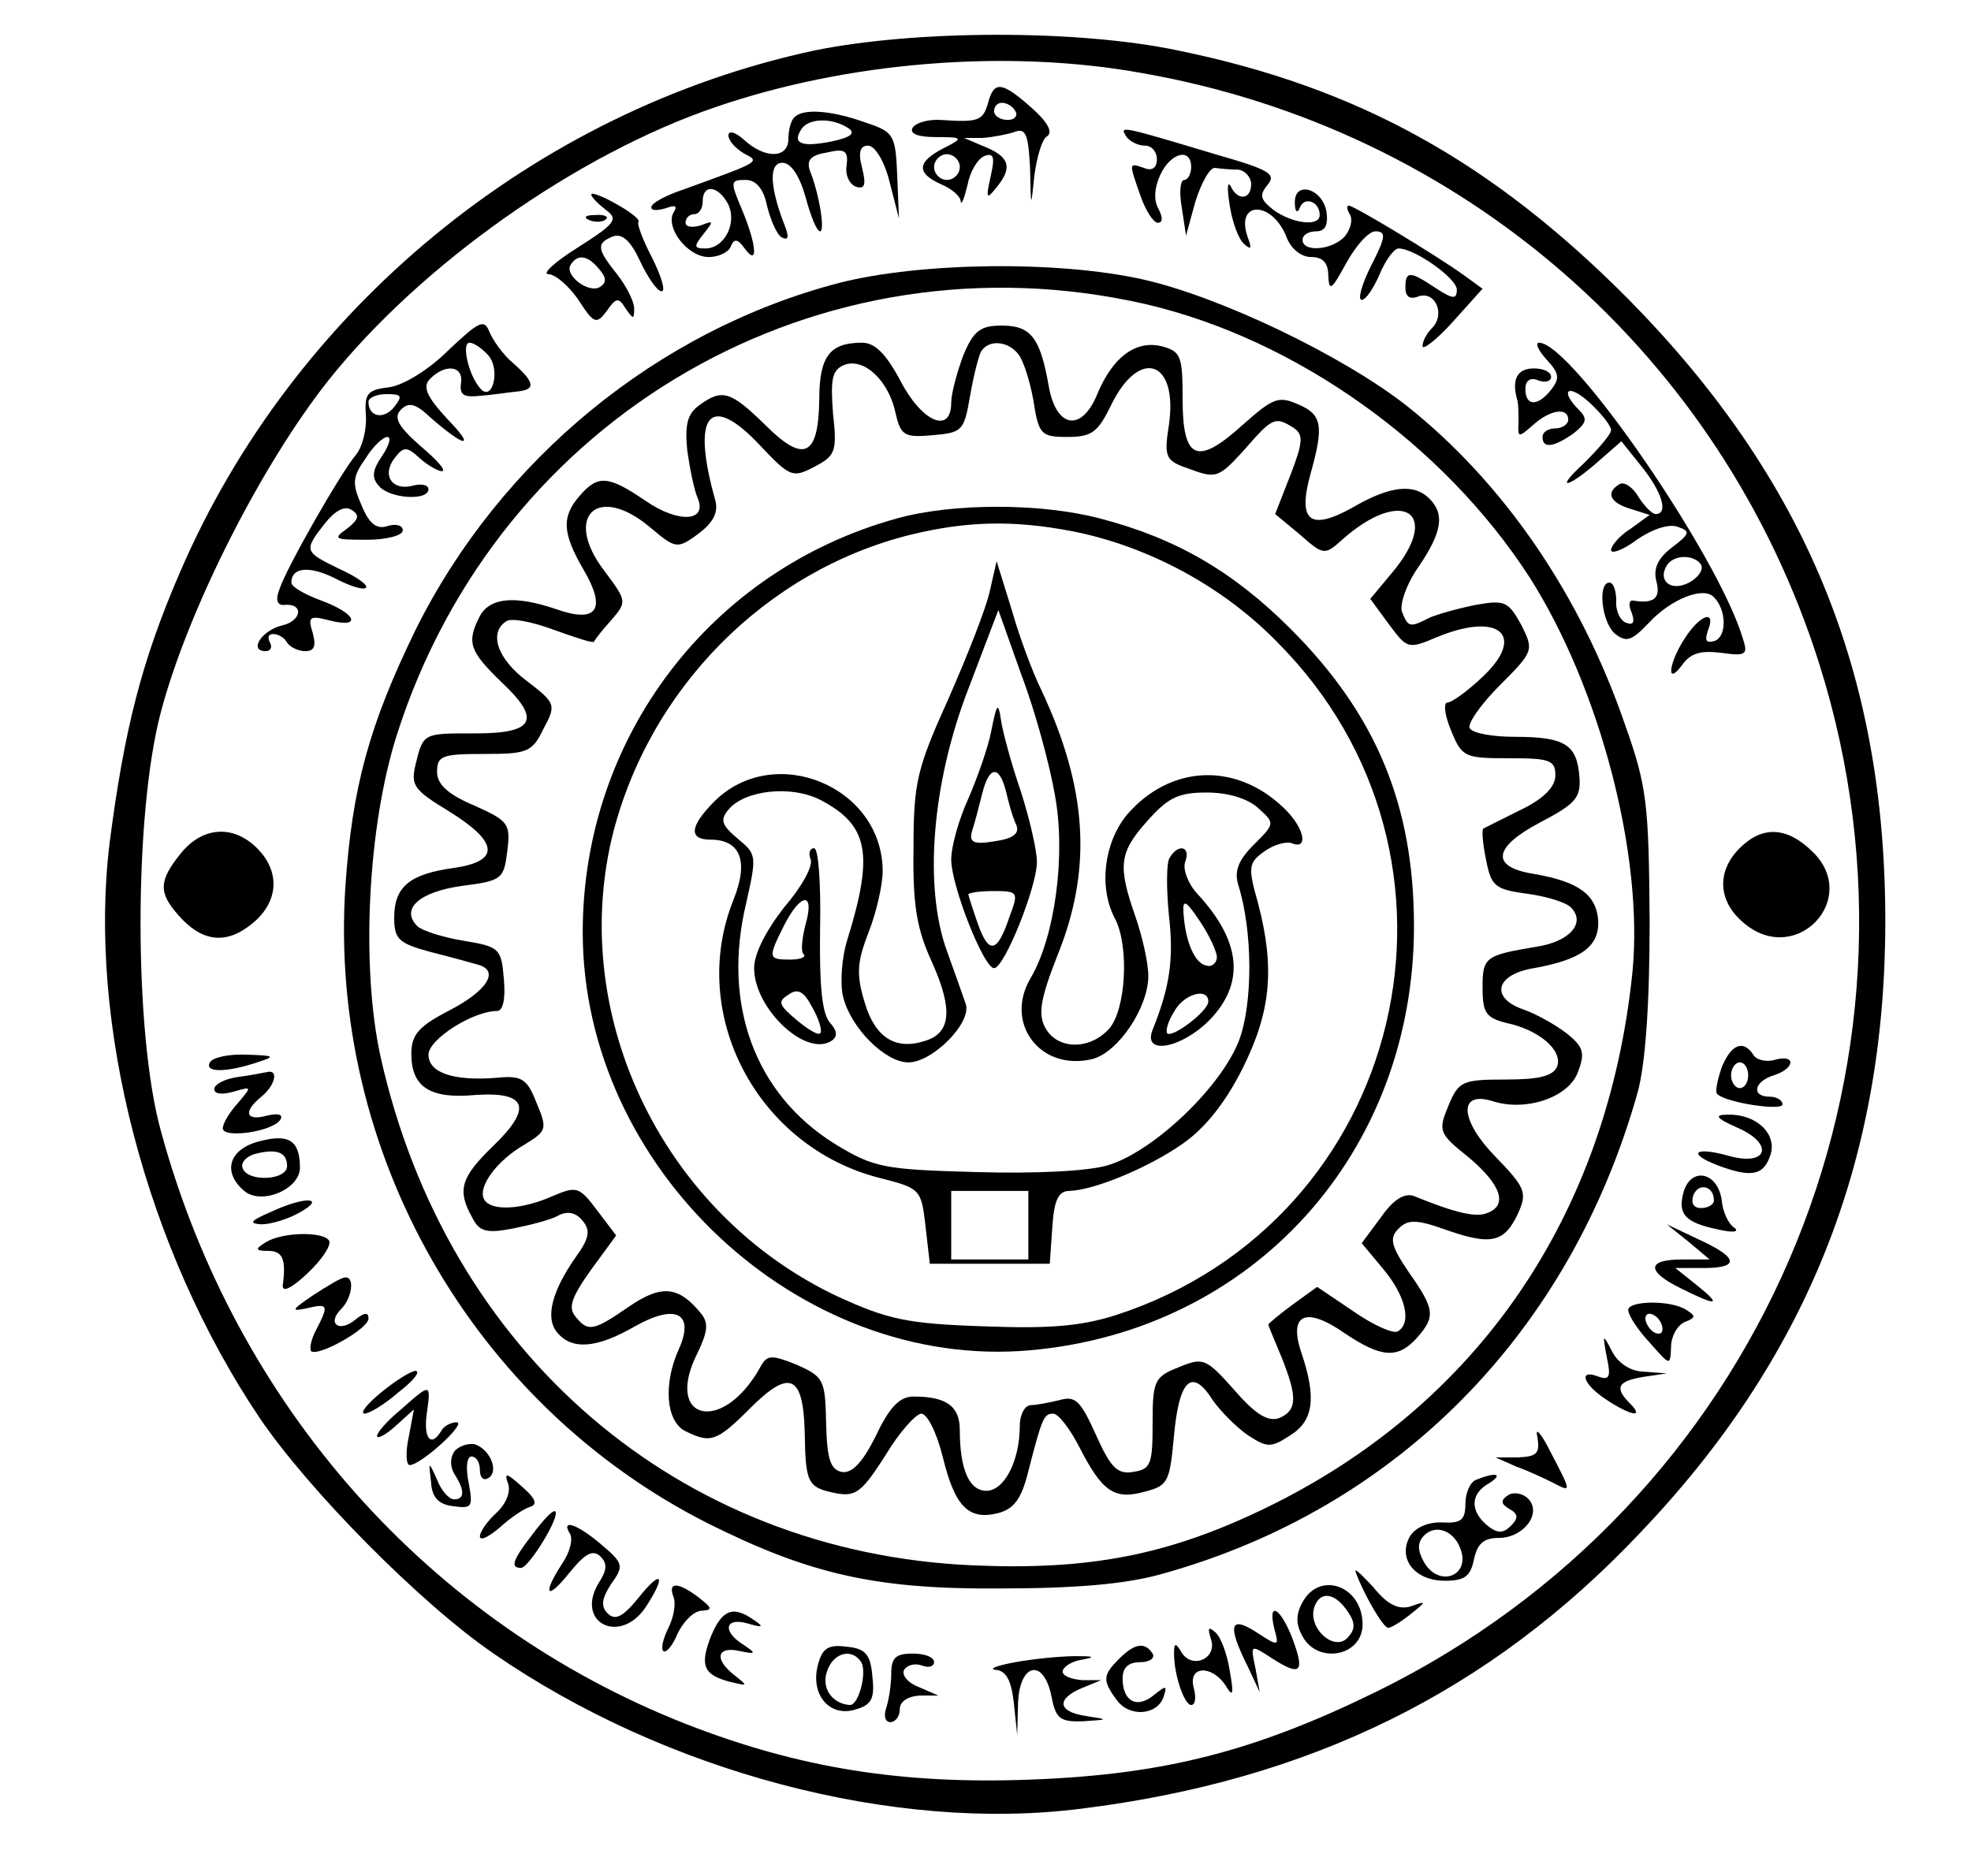 <?xml version="1.0" standalone="no"?>
<!DOCTYPE svg PUBLIC "-//W3C//DTD SVG 20010904//EN"
 "http://www.w3.org/TR/2001/REC-SVG-20010904/DTD/svg10.dtd">
<svg version="1.0" xmlns="http://www.w3.org/2000/svg"
 width="230pt" height="219pt" viewBox="0 0 230 219"
 preserveAspectRatio="xMidYMid meet">

<g transform="translate(0,219) scale(0.1,-0.1)"
fill="#000000" stroke="none">
<path d="M950 2131 c-326 -70 -608 -302 -740 -609 -45 -104 -65 -184 -82 -315
-26 -211 42 -474 175 -672 57 -84 187 -216 273 -275 200 -138 467 -209 686
-181 266 33 476 136 651 321 195 204 287 434 287 715 0 291 -94 517 -300 726
-159 160 -315 247 -525 290 -118 25 -308 24 -425 0z m381 -26 c375 -65 678
-329 792 -690 149 -473 -70 -981 -518 -1200 -141 -69 -246 -96 -400 -102 -151
-6 -272 13 -405 65 -300 118 -525 372 -612 691 -32 114 -32 372 0 491 32 120
118 289 196 387 107 134 289 263 451 318 154 53 340 68 496 40z"/>
<path d="M1153 2070 c-6 -21 -11 -23 -55 -20 -14 1 -29 -3 -33 -9 -4 -7 6 -11
27 -11 32 0 33 -1 9 -13 -31 -16 -32 -29 -3 -42 12 -5 23 -14 23 -20 1 -5 4 3
8 19 3 16 12 31 20 34 11 4 12 -2 7 -24 -6 -27 -5 -28 9 -10 17 22 12 34 -19
46 l-21 9 22 0 c12 1 28 4 37 7 13 5 16 -3 18 -42 1 -48 1 -48 5 -9 3 22 9 43
15 46 7 5 0 17 -18 33 -35 31 -44 32 -51 6z m32 -10 c3 -5 -1 -10 -9 -10 -9 0
-16 5 -16 10 0 6 4 10 9 10 6 0 13 -4 16 -10z m-65 -65 c0 -8 -7 -15 -15 -15
-8 0 -15 7 -15 15 0 8 7 15 15 15 8 0 15 -7 15 -15z"/>
<path d="M927 2053 c-4 -3 -7 -15 -7 -25 0 -23 -27 -24 -52 -1 -10 9 -18 11
-18 5 0 -6 8 -15 18 -21 19 -10 21 -9 -70 -42 -21 -7 -38 -16 -38 -21 0 -4 7
-4 17 -1 11 4 14 3 9 -5 -10 -17 16 -52 41 -52 12 0 24 6 26 13 4 9 8 8 16 -3
16 -22 14 4 -3 45 -14 33 -14 35 4 35 12 0 21 -10 25 -30 4 -16 11 -33 17 -37
8 -4 9 0 4 13 -18 46 -19 74 -3 74 10 0 20 -15 27 -40 6 -22 13 -40 17 -40 6
0 -1 44 -12 71 -4 12 1 18 20 21 21 5 25 2 23 -15 -2 -11 3 -22 11 -25 10 -3
12 2 7 22 -5 19 -2 26 7 26 8 0 19 -18 25 -42 l11 -43 -2 50 c-2 48 -4 51 -37
62 -39 14 -73 17 -83 6z m62 -12 c10 -6 5 -11 -18 -16 -35 -7 -47 -3 -36 14 8
13 35 14 54 2z m-140 -88 c12 -22 -3 -53 -26 -53 -13 0 -14 2 -2 17 12 15 12
16 -3 10 -10 -3 -18 -2 -18 3 0 6 5 10 10 10 6 0 10 7 10 15 0 20 17 19 29 -2z"/>
<path d="M1314 2031 c4 -6 14 -11 22 -11 8 0 14 -7 14 -16 0 -10 -6 -14 -15
-10 -18 6 -18 7 -4 -33 6 -17 15 -31 20 -31 6 0 6 6 1 16 -6 10 -5 25 2 40 12
26 36 32 36 9 0 -8 -4 -15 -8 -15 -5 0 -6 -15 -3 -32 l5 -33 11 40 c7 22 17
40 23 39 7 -1 19 -2 27 -2 8 -1 15 -9 15 -17 0 -18 -16 -20 -24 -2 -4 6 -4 -4
-1 -23 3 -19 10 -39 17 -45 8 -7 9 -5 4 8 -15 43 28 43 45 1 5 -14 17 -24 29
-24 14 0 20 -7 20 -22 1 -19 4 -16 21 15 11 20 26 37 34 37 13 0 12 -7 -5 -40
-11 -22 -16 -40 -11 -40 5 0 14 14 21 30 7 17 17 30 22 30 19 0 68 -35 68 -48
0 -12 -5 -11 -25 2 -30 20 -35 20 -35 0 0 -10 5 -14 15 -10 20 7 32 -21 16
-37 -6 -6 -11 -15 -11 -21 0 -5 16 7 35 28 l35 39 -22 16 c-32 23 -128 81
-134 81 -3 0 -2 -5 1 -10 4 -6 1 -17 -5 -25 -14 -17 -50 -20 -50 -5 0 6 7 10
16 10 10 0 14 7 12 22 -4 28 -38 38 -37 11 0 -10 3 -13 6 -5 5 13 23 7 23 -9
0 -14 -32 -10 -54 6 -15 12 -17 17 -7 29 11 13 2 18 -61 36 -113 34 -111 33
-104 21z"/>
<path d="M690 1963 c0 -3 8 -11 17 -18 15 -11 11 -16 -33 -44 -27 -17 -42 -31
-34 -31 8 0 24 -14 35 -30 18 -28 21 -29 33 -13 11 16 14 16 22 3 9 -13 10
-13 10 0 0 8 -9 26 -20 40 -24 30 -24 36 -5 44 11 4 21 -5 32 -29 9 -19 20
-35 25 -35 5 0 0 17 -11 39 -11 21 -18 40 -16 42 2 3 -10 12 -26 21 -16 9 -29
14 -29 11z m9 -87 c9 -10 9 -16 1 -21 -13 -8 -42 14 -34 26 8 13 20 11 33 -5z"/>
<path d="M688 1933 c7 -3 16 -2 19 1 4 3 -2 6 -13 5 -11 0 -14 -3 -6 -6z"/>
<path d="M980 1860 c-212 -55 -396 -206 -495 -405 -54 -111 -74 -183 -82 -300
-20 -309 148 -604 423 -743 118 -59 195 -77 339 -76 90 0 149 5 191 17 274 76
476 281 555 562 9 33 14 101 14 200 -1 137 -3 157 -29 230 -52 151 -141 281
-254 371 -75 59 -219 128 -309 148 -99 22 -258 20 -353 -4z m357 -25 c176 -41
348 -164 448 -319 82 -129 133 -324 120 -460 -29 -285 -181 -507 -430 -627
-112 -54 -204 -72 -340 -66 -343 15 -614 248 -691 594 -23 105 -15 268 19 375
119 374 494 590 874 503z"/>
<path d="M1124 1775 c-7 -19 -14 -44 -14 -55 0 -37 -34 -23 -59 25 -17 32 -30
45 -45 45 -38 0 -50 -16 -50 -67 -1 -66 -18 -74 -63 -29 -40 39 -50 43 -77 23
-14 -10 -17 -23 -14 -53 3 -21 8 -46 12 -55 12 -28 -22 -30 -60 -4 -44 30 -56
31 -77 7 -22 -25 -21 -44 4 -87 27 -46 16 -63 -32 -46 -47 16 -77 14 -89 -8
-16 -31 -12 -41 25 -77 47 -44 39 -60 -30 -60 -61 0 -61 1 -70 -36 -6 -25 -2
-30 39 -55 58 -36 60 -58 6 -66 -52 -7 -70 -22 -70 -58 0 -25 5 -30 42 -40 24
-6 49 -13 56 -15 25 -7 11 -30 -33 -53 -37 -19 -45 -29 -45 -51 0 -39 22 -53
75 -48 60 4 67 -15 20 -60 -37 -36 -42 -51 -24 -83 8 -16 16 -19 47 -13 20 4
44 10 53 15 11 6 21 4 29 -6 9 -11 8 -20 -8 -42 -28 -40 -36 -71 -22 -88 17
-21 46 -19 91 7 48 27 70 15 51 -27 -18 -40 -15 -83 7 -95 30 -15 37 -13 76
26 46 46 62 40 64 -26 1 -62 3 -66 37 -73 23 -4 30 2 57 44 16 27 36 49 42 49
7 0 18 -22 25 -50 14 -58 30 -75 65 -66 18 5 27 16 35 49 16 62 18 67 29 67 6
0 19 -17 30 -38 27 -53 41 -63 77 -53 27 7 29 11 34 66 6 65 21 79 45 41 9
-13 28 -32 41 -41 23 -15 27 -15 50 0 27 17 30 44 13 95 -16 46 4 56 50 24 43
-29 62 -30 84 -6 22 25 22 33 -9 77 -21 31 -23 40 -12 51 11 11 21 11 57 -2
52 -18 67 -14 83 21 10 23 8 29 -27 65 -41 42 -44 77 -4 65 39 -13 89 4 100
33 9 23 7 30 -13 46 -13 10 -36 23 -51 28 -39 14 -31 41 13 48 55 10 76 25 75
55 -2 31 -23 46 -75 55 -51 8 -48 31 7 60 42 22 48 29 46 54 -3 37 -17 46 -75
46 -26 0 -49 4 -53 10 -3 5 13 28 35 50 40 40 40 41 25 71 -15 27 -19 29 -53
23 -20 -4 -45 -11 -54 -15 -23 -12 -25 -11 -32 7 -3 8 5 32 19 52 28 41 31 62
13 80 -18 18 -46 15 -89 -10 -50 -28 -65 -17 -50 38 16 57 14 70 -14 82 -23
10 -29 8 -65 -24 -53 -48 -70 -41 -70 30 0 51 -2 56 -25 62 -30 7 -57 -13 -75
-57 -18 -43 -47 -39 -56 9 -10 58 -21 72 -55 72 -25 0 -33 -6 -45 -35z m64 2
c6 -7 14 -32 18 -55 6 -39 9 -42 39 -42 29 0 36 5 52 38 33 67 78 51 67 -24
-6 -39 -4 -42 26 -52 29 -11 33 -9 62 23 33 38 36 39 57 26 12 -8 12 -16 -3
-55 l-18 -46 29 -24 c27 -24 29 -24 48 -7 71 64 119 33 59 -38 l-25 -30 22
-30 c21 -28 22 -29 55 -15 74 31 106 2 53 -47 -17 -16 -35 -29 -40 -29 -5 0
-3 -15 4 -32 13 -32 16 -33 68 -33 47 0 54 -2 54 -20 0 -13 -13 -27 -40 -40
-22 -11 -42 -21 -44 -22 -2 -1 -1 -17 3 -36 6 -31 10 -35 47 -40 23 -3 46 -10
52 -16 18 -18 -1 -40 -40 -46 -60 -10 -63 -12 -63 -48 0 -29 4 -35 28 -41 38
-8 66 -32 59 -51 -5 -11 -21 -15 -60 -15 -51 0 -55 -2 -67 -31 -12 -29 -11
-32 24 -60 38 -32 46 -56 21 -65 -13 -5 -36 0 -85 20 -11 4 -24 -4 -38 -24
l-23 -31 25 -30 c26 -31 34 -63 17 -73 -5 -3 -28 7 -51 23 l-43 29 -29 -21
c-15 -11 -28 -22 -28 -23 0 -1 7 -18 15 -37 19 -47 19 -63 -2 -72 -13 -5 -28
4 -53 33 -33 37 -36 38 -65 26 -28 -11 -30 -16 -30 -65 0 -48 -2 -54 -23 -57
-18 -3 -26 5 -43 43 -18 40 -24 46 -42 41 -12 -3 -28 -6 -34 -6 -7 0 -13 -11
-13 -24 0 -41 -18 -76 -39 -76 -20 0 -31 25 -31 71 0 28 -16 39 -54 39 -16 0
-28 -12 -44 -46 -16 -32 -28 -44 -40 -42 -13 3 -17 15 -18 57 -1 51 -3 54 -34
68 -30 12 -35 12 -43 -3 -44 -79 -113 -62 -73 17 12 25 13 35 4 46 -26 32 -46
34 -84 8 -42 -29 -48 -30 -63 -11 -8 10 -4 22 18 53 l30 41 -22 29 c-21 28
-24 29 -52 17 -36 -16 -72 -18 -80 -4 -8 14 14 45 47 64 26 16 27 18 14 49
-11 28 -17 32 -47 29 -50 -4 -79 6 -79 27 0 18 52 51 80 51 7 0 10 14 8 37 -3
36 -5 38 -47 45 -25 4 -49 12 -54 17 -20 20 2 40 52 47 47 6 49 8 53 41 4 32
1 35 -39 53 -31 13 -43 25 -43 39 0 19 6 21 55 21 50 0 56 2 69 29 15 28 15
30 -19 56 -35 26 -45 57 -24 70 6 4 31 -1 55 -10 25 -9 46 -16 47 -14 1 2 10
14 21 26 18 21 17 22 -9 57 -48 63 -8 102 53 51 31 -26 32 -26 57 -8 17 13 23
24 20 38 -29 102 -7 128 52 65 35 -37 38 -38 63 -25 25 13 27 18 22 63 -3 40
-1 50 13 56 23 9 52 -18 60 -56 6 -26 10 -29 43 -26 35 3 37 5 44 46 4 23 10
47 13 52 9 14 31 12 43 -3z"/>
<path d="M1047 1585 c-218 -60 -367 -256 -367 -483 0 -276 253 -512 522 -488
261 23 448 231 448 495 0 141 -44 247 -144 347 -67 67 -134 106 -223 129 -69
18 -171 18 -236 0z m204 -15 c87 -17 174 -63 238 -128 253 -252 152 -677 -187
-787 -41 -13 -78 -16 -155 -13 -89 3 -111 8 -170 35 -201 95 -313 323 -263
535 42 173 179 312 349 354 66 16 120 17 188 4z"/>
<path d="M1155 1500 c-4 -19 -26 -75 -48 -125 -37 -82 -41 -98 -41 -175 -1
-68 4 -95 22 -134 24 -54 22 -82 -9 -91 -34 -11 -58 4 -70 45 -10 33 -9 47 5
83 9 23 16 55 16 70 0 99 -126 151 -196 82 -29 -29 -31 -45 -5 -45 35 0 45
-25 27 -70 -54 -134 28 -289 171 -325 47 -12 48 -13 53 -56 l5 -44 70 0 70 0
3 43 c2 31 7 42 20 42 29 1 92 27 132 55 26 18 50 48 70 88 33 66 38 117 18
193 -12 42 -11 47 7 60 11 8 25 12 32 10 21 -9 15 19 -10 42 -56 53 -132 49
-182 -9 -27 -33 -33 -85 -14 -121 17 -32 13 -107 -7 -129 -23 -25 -60 -24 -74
1 -9 16 -6 34 14 85 41 101 35 195 -19 310 -9 18 -25 60 -34 92 l-18 58 -8
-35z m76 -238 c13 -70 0 -165 -28 -213 -32 -53 11 -110 72 -95 30 8 65 60 65
97 0 15 -7 46 -15 69 -21 60 -19 75 14 112 24 27 36 33 69 33 25 0 48 -7 60
-18 20 -18 20 -18 -5 -43 -18 -18 -23 -31 -18 -47 17 -54 17 -138 1 -181 -21
-55 -100 -130 -153 -146 -23 -7 -85 -10 -154 -8 -108 3 -119 5 -165 33 -93 58
-132 163 -103 282 12 54 12 56 -10 74 -19 16 -21 22 -11 34 19 23 74 29 108
11 55 -29 62 -62 31 -162 -7 -22 -9 -53 -5 -68 9 -36 49 -76 76 -76 28 0 74
46 67 68 -3 9 -13 37 -22 62 -27 74 -18 195 25 306 l35 92 27 -76 c16 -42 33
-105 39 -140z m-31 -502 l0 -40 -45 0 -45 0 0 40 0 40 45 0 45 0 0 -40z"/>
<path d="M1157 1338 c-4 -21 -17 -57 -27 -80 -11 -24 -20 -56 -20 -71 0 -31
38 -127 50 -127 12 0 50 95 50 124 0 14 -9 52 -19 83 -11 32 -21 69 -23 83 -3
21 -5 19 -11 -12z m17 -72 c3 -13 8 -31 12 -39 4 -10 -4 -16 -26 -19 -24 -4
-29 -1 -26 11 3 9 8 28 12 44 8 33 20 35 28 3z m4 -146 c-14 -42 -24 -45 -37
-8 -6 17 -11 33 -11 34 0 2 13 4 29 4 29 0 30 -1 19 -30z"/>
<path d="M946 1187 c3 -8 -11 -33 -31 -56 -21 -27 -35 -54 -35 -71 0 -47 60
-104 90 -85 8 5 7 12 -2 22 -9 11 -12 45 -11 110 1 53 -2 93 -7 93 -5 0 -7 -6
-4 -13z m-6 -76 c-4 -16 -6 -32 -2 -35 3 -3 -4 -6 -16 -6 -26 0 -26 2 -7 40
20 39 36 39 25 1z m17 -127 c-2 -3 -15 5 -28 16 -20 17 -22 21 -9 29 11 8 18
4 28 -15 8 -14 12 -28 9 -30z"/>
<path d="M1365 1189 c-4 -5 -4 -36 -1 -67 6 -52 1 -84 -19 -134 -12 -30 33
-22 66 11 42 43 38 92 -14 148 -11 12 -17 29 -14 37 7 18 -8 22 -18 5z m55
-116 c0 -7 -6 -12 -12 -10 -14 2 -25 29 -27 62 -1 16 3 14 19 -10 11 -16 20
-36 20 -42z m-10 -52 c0 -11 -42 -43 -48 -37 -2 3 1 14 8 25 11 21 40 29 40
12z"/>
<path d="M523 1781 c-23 -23 -53 -41 -69 -43 -25 -3 -29 -7 -27 -33 1 -16 -4
-36 -11 -45 -18 -21 -82 -133 -90 -158 -5 -13 -2 -19 6 -18 23 2 20 -19 -3
-24 -24 -6 -39 -30 -19 -30 6 0 8 5 5 10 -3 6 -2 10 4 10 5 0 13 -4 16 -10 3
-5 13 -10 21 -10 11 0 13 6 9 21 -6 19 -4 21 19 15 39 -10 32 8 -9 23 -19 7
-35 16 -35 21 0 18 21 20 51 5 17 -9 33 -14 36 -11 3 3 -11 13 -31 22 -41 20
-42 21 -17 53 12 15 23 21 31 16 10 -6 9 -11 -5 -22 -17 -12 -15 -13 23 -13
23 0 42 5 42 11 0 6 -8 8 -18 5 -12 -4 -21 2 -30 24 -11 25 -11 33 4 54 9 15
21 26 26 26 5 0 2 -10 -6 -22 -11 -16 -13 -25 -4 -35 12 -15 58 -18 58 -4 0 5
-8 7 -19 4 -24 -6 -36 13 -20 33 10 13 14 13 29 -1 9 -8 21 -15 26 -15 5 1 -7
14 -26 30 -26 23 -31 33 -22 42 9 9 17 7 34 -9 41 -36 54 -37 20 -2 -25 27
-29 38 -20 47 18 18 39 15 36 -5 -2 -14 3 -17 22 -15 14 1 33 4 43 5 22 2 22
10 -4 33 -12 10 -24 27 -28 37 -6 15 -12 12 -48 -22z m47 -6 c14 -16 5 -54 -9
-39 -14 15 -23 54 -13 54 5 0 15 -7 22 -15z m-110 -60 c-12 -15 -30 -12 -30 6
0 5 10 9 21 9 18 0 19 -2 9 -15z"/>
<path d="M1805 1770 c15 -16 15 -22 5 -35 -16 -20 -30 -19 -30 1 0 10 6 14 15
10 8 -3 15 -1 15 4 0 6 -9 10 -20 10 -19 0 -26 -12 -20 -35 2 -5 2 -18 2 -29
-1 -17 0 -17 17 -2 20 18 41 21 41 6 0 -5 -7 -10 -15 -10 -8 0 -15 -4 -15 -10
0 -14 13 -12 36 4 15 12 17 17 7 27 -24 24 -13 32 12 9 14 -13 25 -27 25 -32
0 -5 -15 -22 -32 -39 -36 -33 -18 -29 20 5 l24 21 24 -30 c24 -30 31 -55 16
-55 -4 0 -13 9 -20 20 -7 12 -17 18 -22 15 -17 -10 -11 -22 13 -29 l22 -7 -22
-16 c-13 -8 -23 -20 -23 -25 0 -5 14 0 30 12 19 13 38 19 48 15 15 -5 14 -8
-7 -24 -17 -13 -22 -25 -18 -40 5 -19 -3 -26 -27 -22 -5 1 -6 -5 -2 -14 4 -11
2 -15 -6 -12 -7 2 -13 14 -12 26 0 11 -3 21 -8 21 -14 0 -9 -47 7 -60 13 -10
19 -8 39 13 26 28 64 43 76 30 15 -15 15 -46 1 -51 -10 -3 -12 0 -8 12 10 25
-9 19 -27 -9 -19 -29 -22 -57 -3 -31 10 14 22 17 46 14 28 -4 31 -2 25 16 -28
96 -200 346 -238 346 -5 0 -1 -9 9 -20z m180 -239 c3 -6 -3 -15 -14 -21 -21
-11 -37 2 -26 20 8 13 32 13 40 1z"/>
<path d="M211 1194 c-26 -32 -26 -46 -3 -72 27 -31 55 -35 85 -11 32 25 35 61
7 89 -28 28 -64 25 -89 -6z"/>
<path d="M2030 1200 c-28 -28 -25 -64 7 -89 60 -48 133 30 79 84 -30 30 -59
32 -86 5z"/>
<path d="M2009 944 c-5 -15 -8 -29 -5 -31 10 -10 76 -20 76 -12 0 5 -7 9 -15
9 -22 0 -18 18 5 25 25 8 26 25 1 18 -10 -3 -22 0 -25 6 -12 18 -26 12 -37
-15z m31 -9 c0 -8 -4 -15 -10 -15 -5 0 -10 7 -10 15 0 8 5 15 10 15 6 0 10 -7
10 -15z"/>
<path d="M245 950 c-7 -12 19 -12 55 0 22 7 21 8 -12 9 -20 1 -40 -3 -43 -9z"/>
<path d="M278 933 c-16 -2 -28 -9 -28 -14 0 -6 9 -7 23 -3 21 6 21 6 5 -13
-10 -11 -18 -24 -18 -30 0 -12 58 -4 67 10 4 6 -2 8 -15 5 -25 -7 -29 4 -7 22
16 13 20 31 8 29 -5 -1 -20 -4 -35 -6z"/>
<path d="M2027 874 c44 -19 36 -46 -10 -33 -39 11 -49 3 -13 -11 40 -15 54
-12 62 12 8 25 -17 48 -50 47 -16 0 -14 -4 11 -15z"/>
<path d="M303 858 c-36 -9 -44 -36 -18 -58 20 -17 65 2 65 27 0 32 -13 40 -47
31z m32 -29 c0 -17 -47 -19 -52 -2 -2 6 4 13 14 16 26 7 38 2 38 -14z"/>
<path d="M1965 800 c-8 -27 1 -37 40 -45 17 -4 25 -3 19 2 -7 4 -14 19 -15 33
-5 32 -35 38 -44 10z m35 -11 c0 -5 -7 -9 -15 -9 -9 0 -12 6 -9 15 6 15 24 11
24 -6z"/>
<path d="M315 775 c-23 -10 -25 -13 -10 -14 11 0 31 6 45 14 32 18 5 19 -35 0z"/>
<path d="M1970 741 l25 -21 -32 0 c-42 0 -42 -14 -1 -34 42 -21 48 -20 18 4
l-25 20 33 0 c42 0 41 12 -5 33 l-38 18 25 -20z"/>
<path d="M310 740 c-13 -8 -12 -10 3 -10 17 0 21 -10 17 -40 -1 -9 10 -4 29
14 17 16 28 33 25 38 -7 11 -55 10 -74 -2z"/>
<path d="M365 678 c-25 -17 -26 -19 -7 -15 25 6 26 4 11 -25 -6 -11 -8 -22 -6
-25 8 -7 67 26 67 38 0 8 -5 7 -15 -1 -19 -16 -34 -5 -17 12 13 13 16 38 5 37
-5 0 -21 -10 -38 -21z"/>
<path d="M1900 661 c0 -6 11 -23 25 -38 24 -27 24 -28 25 -5 0 12 7 25 16 29
13 5 13 7 2 14 -18 12 -68 11 -68 0z m40 -22 c0 -6 -4 -7 -10 -4 -5 3 -10 11
-10 16 0 6 5 7 10 4 6 -3 10 -11 10 -16z"/>
<path d="M1875 606 c5 -23 3 -27 -9 -23 -25 10 -19 -9 9 -27 29 -19 44 -21 27
-4 -18 18 -15 26 16 31 l27 4 -26 2 c-16 0 -31 10 -38 24 -11 21 -11 20 -6 -7z"/>
<path d="M445 565 c-16 -13 -25 -24 -20 -25 6 0 24 11 40 25 17 13 26 24 20
25 -5 0 -23 -11 -40 -25z"/>
<path d="M468 545 c-16 -13 -28 -27 -28 -31 0 -4 10 1 22 12 l21 19 -6 -32
c-4 -18 -3 -33 1 -33 13 0 67 49 55 50 -6 0 -15 -4 -18 -10 -12 -20 -21 -9
-17 20 5 36 5 36 -30 5z"/>
<path d="M1794 513 c3 -19 0 -23 -22 -24 l-27 0 25 -11 c14 -5 33 -14 43 -19
21 -11 21 -11 -4 37 -11 22 -18 29 -15 17z"/>
<path d="M531 497 c-6 -8 -6 -18 -1 -27 13 -20 12 -30 0 -30 -6 0 -15 10 -20
23 -10 22 -10 22 -7 -3 1 -18 9 -26 26 -28 22 -3 23 -1 18 27 -4 18 -2 31 3
31 6 0 10 -7 10 -16 0 -8 4 -13 10 -9 12 7 3 32 -15 39 -7 2 -18 -1 -24 -7z"/>
<path d="M593 458 c3 -9 -2 -23 -14 -34 -10 -9 -19 -22 -19 -27 0 -6 10 -1 23
10 12 11 28 22 35 24 10 3 7 10 -9 24 -18 16 -21 17 -16 3z"/>
<path d="M1723 463 c-7 -2 -13 -15 -13 -28 0 -19 -5 -23 -26 -22 -16 1 -31 -5
-38 -15 -16 -26 4 -53 40 -53 23 0 30 5 34 25 4 18 11 25 29 25 29 0 51 29 34
46 -6 6 -17 8 -23 4 -9 -6 -9 -10 1 -16 11 -6 11 -11 2 -20 -9 -9 -16 -9 -28
1 -20 17 -19 37 3 49 17 11 7 13 -15 4z m-19 -80 c13 -33 -26 -47 -43 -15 -7
13 -7 22 1 30 13 13 34 6 42 -15z"/>
<path d="M622 400 c-24 -31 -27 -40 -14 -40 9 0 46 60 40 66 -3 2 -14 -10 -26
-26z"/>
<path d="M665 400 c4 -6 0 -22 -9 -35 -24 -37 -18 -44 9 -10 18 22 27 27 36
18 8 -8 7 -16 -2 -30 -29 -47 25 -74 55 -28 24 37 18 44 -9 10 -18 -22 -27
-27 -36 -18 -8 8 -7 17 4 34 15 21 15 24 -11 46 -28 24 -48 31 -37 13z"/>
<path d="M1582 355 c9 -25 32 -65 38 -65 3 0 15 7 26 16 19 15 19 16 0 9 -14
-4 -27 2 -43 22 -14 15 -23 24 -21 18z"/>
<path d="M786 326 c3 -8 0 -24 -6 -36 -6 -12 -9 -24 -6 -27 3 -3 11 6 17 21 7
14 19 26 28 26 13 1 12 3 -3 15 -25 19 -37 19 -30 1z"/>
<path d="M1520 320 c-8 -14 -8 -26 0 -40 18 -33 70 -23 70 14 0 45 -50 63 -70
26z m54 -13 c8 -12 7 -20 -2 -29 -16 -16 -47 13 -38 37 7 19 25 16 40 -8z"/>
<path d="M830 281 c-14 -35 -9 -46 22 -54 21 -5 21 -5 6 7 -25 19 -22 35 5 29
19 -4 20 -3 5 7 -26 16 -22 33 5 25 17 -5 19 -4 7 4 -24 17 -37 13 -50 -18z"/>
<path d="M1487 289 c6 -21 5 -21 -21 -4 -31 20 -34 8 -10 -40 l14 -30 -5 28
c-6 28 -6 28 20 11 33 -21 38 -16 23 24 -14 36 -29 44 -21 11z"/>
<path d="M1413 277 c8 -22 -21 -36 -34 -16 -7 12 -9 12 -9 -1 0 -25 12 -60 20
-60 5 0 6 9 3 20 -7 26 21 27 37 3 9 -15 10 -11 5 17 -3 19 -10 39 -17 45 -8
7 -9 5 -5 -8z"/>
<path d="M954 245 c-8 -34 15 -60 45 -50 18 5 22 13 19 38 -2 26 -8 33 -30 35
-22 3 -29 -2 -34 -23z m51 5 c7 -12 -3 -50 -13 -50 -20 1 -34 19 -27 39 7 22
29 28 40 11z"/>
<path d="M1306 254 c-19 -19 -20 -25 -3 -48 15 -21 48 -18 55 4 4 13 3 13 -11
2 -20 -17 -37 -8 -37 19 0 13 7 19 21 19 11 0 17 5 14 10 -9 14 -21 12 -39 -6z"/>
<path d="M1040 236 c0 -13 -3 -31 -6 -40 -3 -9 -1 -16 5 -16 6 0 11 7 11 15 0
9 9 15 23 16 l22 0 -23 10 c-13 5 -20 14 -17 20 4 6 13 8 21 5 8 -3 14 -1 14
4 0 6 -11 10 -25 10 -20 0 -25 -5 -25 -24z"/>
<path d="M1185 250 c-22 -4 -32 -8 -23 -9 12 -1 18 -12 21 -38 l4 -38 1 38 c2
46 30 52 39 7 5 -26 10 -30 37 -29 30 2 30 2 4 6 -34 5 -36 20 -5 33 l22 9
-22 0 c-13 1 -23 5 -23 10 0 5 10 12 23 14 16 3 14 4 -8 4 -16 0 -48 -3 -70
-7z"/>
</g>
</svg>
